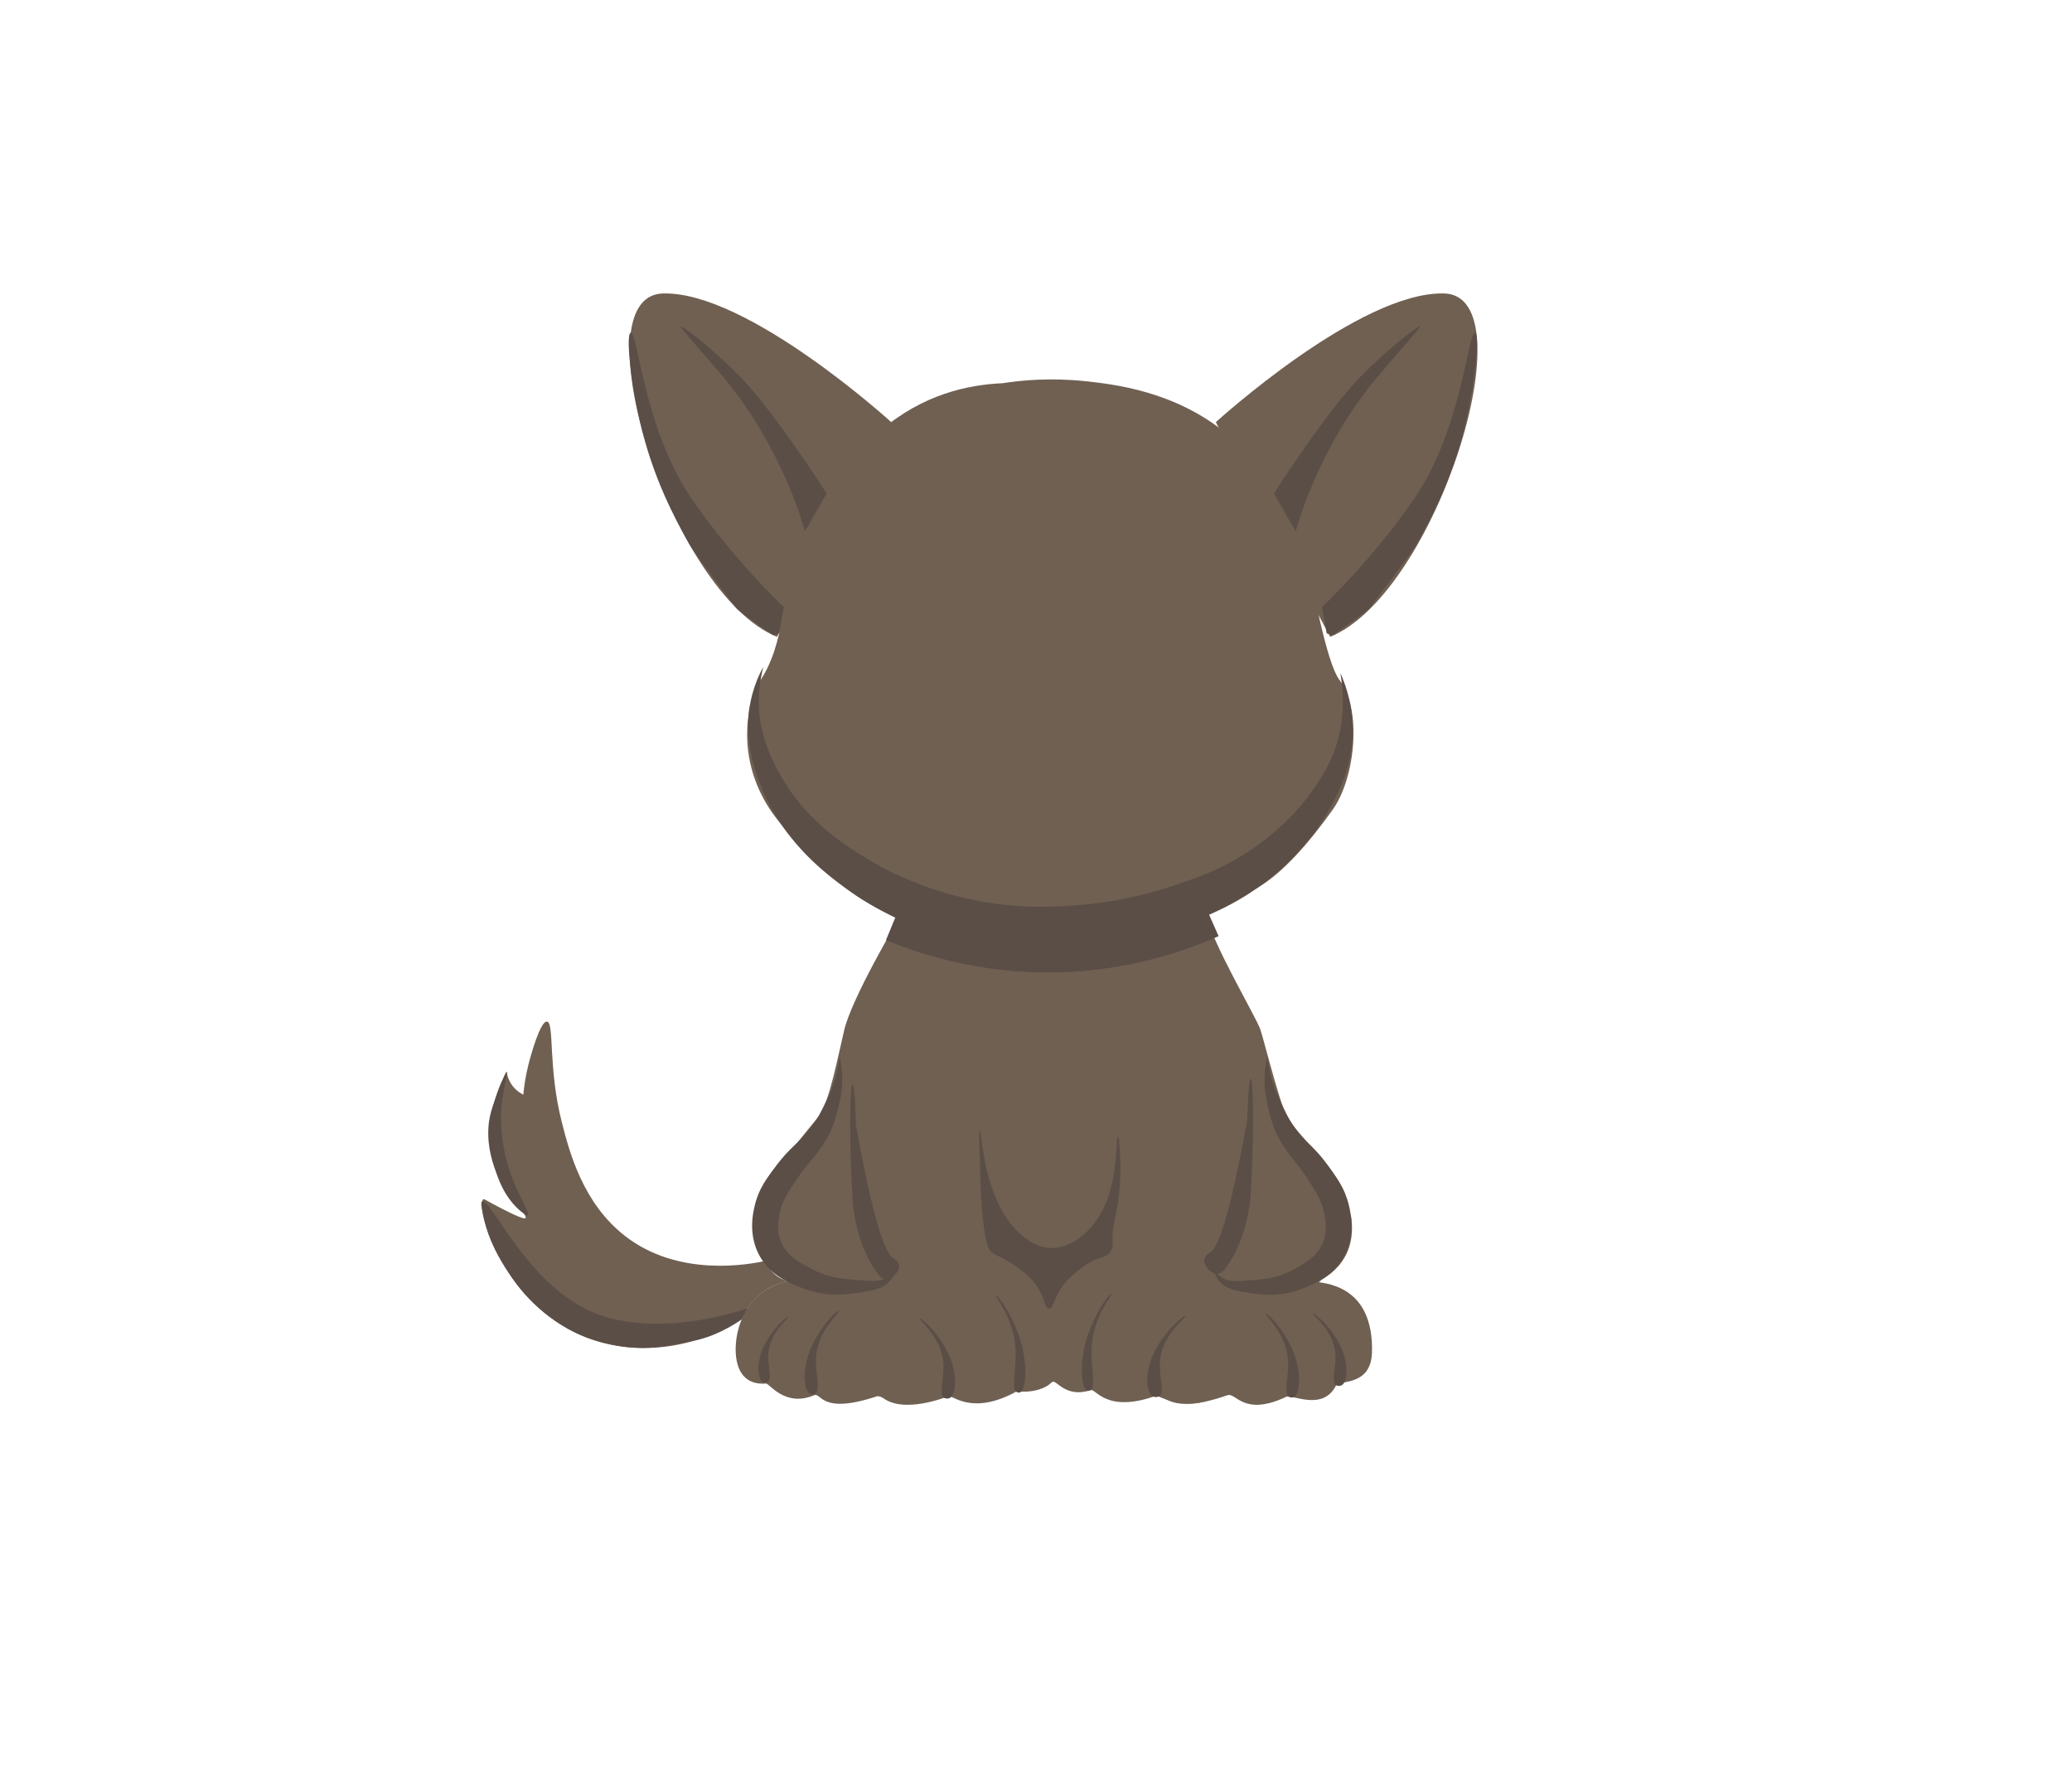 <?xml version="1.0" encoding="utf-8"?>
<!-- Generator: Adobe Illustrator 21.0.0, SVG Export Plug-In . SVG Version: 6.00 Build 0)  -->
<svg version="1.1" id="图层_2" xmlns="http://www.w3.org/2000/svg" xmlns:xlink="http://www.w3.org/1999/xlink" x="0px" y="0px"
	 viewBox="0 0 3186.3 2724.3" enable-background="new 0 0 3186.3 2724.3" xml:space="preserve">
<g id="color_x5F_05_1_">
	<g>
		<path fill="#6F6052" d="M1541.6,589.3c-52.5,2.3-122.3,16.8-188,73.3c-2.4,2-4,3.5-5.7,5c-81.6,73.6-127,181.5-134.5,205.8
			c-7.2,23.3-4.7,117.4-46.2,175.8c-11.3,16-42.5,105.7,17.3,196.2c16,24.1,85.6,109.4,156.7,146.2c53.3,27.6,131.7,64.8,262.3,65.2
			c109.3,0.3,203.3-17.3,331-92.1c39.6-23.2,80.6-71.5,114.8-119.4c35-49.2,45.3-153.9,10.9-199.1c-22.2-29.2-41.7-154.7-54-189.9
			c-30.7-88-60.5-140.3-118.8-188.5c-80.7-66.8-174.7-76.9-219-81.7C1616,580.6,1571.8,584.6,1541.6,589.3z"/>
		<path fill="#6F6052" d="M1380.9,1414.8c0,0-71.7,120.8-82.8,169.9c-17.1,75.1-25.1,114.6-42.1,135.6
			c-66.8,82.8-88.6,106-95.2,160.1c-7.8,64.9,51.3,89.9,51.3,89.9s-59.7,5.9-77.3,76.1c-7.4,29.7-7.4,85,43.1,81.2
			c5.4-0.4,28.9,36.8,74,18c11.6-4.8,9.6,30.5,96.6,1.6c8.7-2.9,33.1,26.1,109.8-0.4c6-2.1,36.5,31,105.7-7.5
			c3.3-1.8,28.1,3.3,54.1-14.2c6.4-4.3,20.2,25.5,59.1,12.6c8.2-2.7,24,36.3,101.2,8.4c11.8-4.3,18.7,31.2,109.1-0.6
			c13.4-4.7,24.5,33.5,90.4,2.5c9.1-4.3,55.8,22.6,76.4-17c5-9.6,53.8,1.7,55.5-51.3c1.3-42.7-10.6-98.5-80.3-107.7
			c-11.9-1.6,57.7-17.8,48.8-97.3c-3-26.8-47.4-92.8-94-146.7c-12.5-14.4-39.9-126.6-46.3-145.3c-6.4-18.7-77.5-138.9-81.4-173.5"/>
		<path fill="#6F6052" d="M1310.3,1650.8c0,0,5,191.9,70.8,296.8c0,0-138.9,97.6-26.2,199.7c32.3,29.3,103.5-0.3,103.5-0.3"/>
		<path fill="#6F6052" d="M1922.5,1640.8c0,0-5,191.9-70.8,296.8c0,0,138.7,112.1,23.2,205.8c-39.2,31.8-96.2,2.8-96.2,2.8"/>
		<path fill="#6F6052" d="M1510.6,1650.8c0,0-5.8,131-1.7,166.8c3.6,31.8,10,101,14.5,106.5c4.5,5.6,119.9,31.2,99.8,188.5
			c-3.8,29.8-58.6,30.1-61.9,25.1"/>
		<path fill="#6F6052" d="M1730.6,1637.8c0,0-14.6,66-9.8,120.1c3.9,44.1-6.8,173.1-16.7,172.9c-29.8-0.6-92.2,61.6-83.4,93.6
			l6.6,37.2l-1.7,61.5"/>
		<path fill="#6F6052" d="M1556.9,2141.4c9.6-7.6,4.4-135.3-36.3-154.8"/>
		<path fill="#6F6052" d="M1455.3,2148c3.1-4.4-8.7-105.8-44.6-122.4"/>
		<path fill="#6F6052" d="M1984.3,2148c2.9-4.6-8.1-112.6-41.6-130.2"/>
		<path fill="#6F6052" d="M2050,2135.5c2.9-4.3,19-88.1-35.9-115.5"/>
		<path fill="#6F6052" d="M1781.7,2143.9c0,0-8.9-84.2,44.1-120.5"/>
		<path fill="#6F6052" d="M1680.1,2135.5c0,0-12.6-122.7,40.7-148.9"/>
		<path fill="#6F6052" d="M1255.2,2143.9c0,0-11.2-102.3,42.1-128.5"/>
		<path fill="#6F6052" d="M1184,2131.1c0,0-19.1-83.1,34.2-109.3"/>
		<path fill="#6F6052" d="M1208.5,1968.6c0,0,65.3,31,135.6,14"/>
		<path fill="#6F6052" d="M2032.1,1969.6c0,0-74.7,39-135.9,18.2"/>
		<path fill="#6F6052" d="M1370.6,649.2c0,0-221.5-201.9-351.5-197.9s11.5,461,175.7,528"/>
		<path fill="#6F6052" d="M1869.7,649.2c0,0,221.5-201.9,351.5-197.9s-11.5,461-175.7,528"/>
		<path fill="#6F6052" d="M1266.2,752.6c0,0-104.1-181.4-219.4-250.6"/>
		<path fill="#6F6052" d="M1963.1,752.6c0,0,104.1-181.4,219.4-250.6"/>
		<path fill="#6F6052" d="M1177.1,1939c-25.9,5.6-134,25.8-216.4-38.7c-64.6-50.6-85.1-128.9-96.6-174
			c-21.7-84.5-11.2-154.2-23-155.3c-10.2-1-24.6,50.5-29,68.3c-4.3,17.6-6.3,32.8-7.3,44c-3.6-1.7-8.2-4.5-12.7-9
			c-9.6-9.7-12.2-21.1-13-26c-7.9,13.7-30.4,56.8-23,114c6.2,48.1,30.3,80.2,41,93c11,12.6,12.1,16.7,11,18c-0.5,0.6-3,2.5-37-15
			c-24.2-12.4-26.4-15.2-28-14c-11.5,8.6,22.6,139.6,130,199c80.9,44.7,183.7,37.9,267.5-14.5c4.3-9.9,17-35.8,45.7-50.1
			c9.4-4.7,18.4-7.1,25.8-8.3c-4.9-1.3-15.7-4.9-24.9-14.9C1181.7,1949.5,1178.7,1943.2,1177.1,1939z"/>
	</g>
	<g>
		<g>
			<path fill="#5B4E46" d="M1291.1,1625.7c2.9,11.3,4.2,23.2,4.2,35.1c0,12-1.6,24.1-4.6,36l-2.2,8.5l-2.2,8.4
				c-0.7,2.9-1.5,5.7-2.4,8.6c-0.9,2.9-1.9,5.9-3,8.8c-2.2,5.9-4.9,11.8-8,17.4c-0.8,1.4-1.6,2.8-2.4,4.1c-0.8,1.3-1.7,2.8-2.5,4
				c-1.6,2.5-3.3,5-5,7.5c-3.4,5-7.1,10-11,14.8c-3.9,4.8-7.8,9.2-11.2,13.3c-3.4,4.1-6.5,8.2-9.6,12.5c-1.5,2.2-3,4.4-4.5,6.6
				l-2.3,3.4l-2.4,3.6c-6.3,9.4-12.2,18.4-16.2,26.8c-2,4.2-3.6,8.4-4.9,12.9c-0.3,1.1-0.6,2.2-0.9,3.3l-0.4,1.7l-0.4,2
				c-0.6,2.6-1,5-1.4,7.3c-0.8,4.7-1.2,9.3-1.2,13.8c0,4.5,0.4,8.8,1.2,13c0.8,4.2,2.1,8.2,3.8,12.1c1.7,3.9,3.8,7.5,6.3,10.9
				c1.3,1.7,2.7,3.3,4.2,4.9c1.5,1.6,3.1,3.2,4.8,4.7c3.5,3,7.3,5.9,11.6,8.6c4.2,2.7,8.8,5.3,13.7,7.8c2.4,1.3,4.9,2.6,7.5,3.9
				c2.3,1.1,4.6,2.4,6.9,3.4c2.3,1.1,4.7,2,7,3c2.4,0.9,4.8,1.8,7.2,2.5c4.9,1.6,9.9,2.8,15.1,3.8c5.2,1,10.5,1.7,16,2.3
				c5.5,0.6,11.1,1,16.8,1.4l17,1.2c5.4,0.3,10.7,0.3,15.8-0.5c5-0.8,9.9-2.5,14.4-5.5c4.5-3,8.4-7.1,11.6-12
				c-1.1,5.8-3.5,11.4-7.4,16.4c-1.9,2.5-4.2,4.7-6.8,6.7c-2.5,2-5.4,3.6-8.3,5c-5.9,2.8-12.1,4.3-18.1,5.5c-1.5,0.3-3,0.6-4.5,0.8
				l-4.3,0.7l-8.6,1.3c-5.8,0.8-11.7,1.5-17.7,2.1c-3,0.3-6,0.5-9.1,0.6c-1.5,0.1-3.1,0.1-4.6,0.1c-1.6,0-3.1,0-4.7,0
				c-6.2-0.1-12.6-0.6-19-1.6c-3.2-0.5-6.3-1.2-9.5-1.8c-3.1-0.8-6.3-1.5-9.3-2.5c-3.1-0.9-6.1-2-9.1-3.1c-2.8-1-5.5-2-8.3-3.1
				c-5.6-2.2-11.4-4.7-17.1-7.6c-5.8-3-11.5-6.4-17.1-10.5c-5.6-4.1-10.9-8.9-15.6-14.4c-4.7-5.5-8.8-11.7-12-18.2
				c-3.3-6.5-5.7-13.4-7.3-20.4c-1.6-7-2.4-14.2-2.5-21.2c-0.1-7,0.5-13.9,1.6-20.5c0.5-3.3,1.2-6.6,1.9-9.6l0.5-2.2l0.6-2.5
				c0.4-1.7,0.9-3.3,1.4-5c2-6.6,4.6-13.1,7.7-19.2c3.1-6,6.5-11.6,10.1-16.7c3.5-5.1,7-10,10.6-14.6l2.6-3.5l2.7-3.5
				c1.8-2.4,3.8-4.8,5.8-7.2c4-4.8,8.3-9.5,12.6-13.8c4.3-4.4,8.5-8.1,12.2-11.9c3.8-3.7,7.4-7.6,11.1-11.7c1.8-2,3.6-4.1,5.4-6.2
				l2.5-3c0.8-1,1.6-2,2.4-3c3.2-4,6-8.2,8.7-12.7c1.3-2.3,2.6-4.6,3.9-7c1.3-2.4,2.5-4.9,3.8-7.4l7.7-15.4
				c4.9-9.7,8.8-20.1,11.9-30.8C1287.5,1648.5,1289.7,1637.3,1291.1,1625.7z"/>
		</g>
		<g>
			<path fill="#5B4E46" d="M1948.9,1625.7c1.5,11.4,3.7,22.4,6.6,33c3,10.6,6.7,20.8,11.3,30.5l3.6,7.5l3.7,7.7l3.6,7.4
				c1.2,2.4,2.4,4.8,3.7,7c2.5,4.5,5.2,8.7,8.1,12.8c1.5,2,3,4,4.6,6l0.6,0.7l0.6,0.8l1.3,1.6c0.9,1,1.7,2.1,2.6,3.1
				c3.5,4.1,7,8,10.6,11.8c1.8,1.9,3.7,3.8,5.6,5.7c1.9,2,4,3.9,6,6.1c4.1,4.3,8.4,8.9,12.2,13.7c1,1.2,1.9,2.4,2.8,3.6
				c0.9,1.2,1.9,2.4,2.8,3.6l2.7,3.6l2.5,3.4c3.4,4.6,6.7,9.3,10.1,14.4c3.4,5,6.7,10.4,9.7,16.3c3,5.9,5.6,12.2,7.7,18.6
				c1,3.2,1.9,6.5,2.6,9.7c0.2,0.9,0.3,1.5,0.5,2.2l0.5,2.2c0.3,1.5,0.6,3.1,0.9,4.7c1.1,6.4,1.8,13,2,19.8
				c0.1,6.8-0.4,13.7-1.6,20.6c-2.5,13.8-8,27.3-16.5,38.8c-4.3,5.7-9.2,10.9-14.4,15.4c-5.2,4.5-10.9,8.2-16.5,11.4
				c-5.6,3.2-11.3,5.9-16.8,8.2c-5.6,2.4-10.6,4.3-16.8,6.5c-6,2-12.2,3.7-18.4,4.9c-6.3,1.1-12.6,1.8-18.8,2
				c-6.2,0.2-12.3,0-18.2-0.5c-5.9-0.5-11.7-1.2-17.4-2.1l-8.5-1.3l-4.2-0.7c-1.4-0.2-2.9-0.5-4.4-0.8c-5.9-1.2-12.1-2.7-17.8-5.5
				c-2.9-1.4-5.7-3.1-8.1-5.1c-2.5-2-4.7-4.3-6.5-6.8c-3.6-5-5.9-10.6-6.8-16.3c3.1,4.9,6.8,9,11.2,12c4.3,3,9,4.8,13.9,5.6
				c4.9,0.8,10,0.8,15.4,0.4l8.3-0.6l8.4-0.6c11.1-0.9,21.9-1.8,31.9-4c5-1.1,9.8-2.4,14.5-4c4.7-1.6,9.2-3.6,13.7-5.8l6.8-3.6
				l3.6-2c1.2-0.7,2.3-1.3,3.5-2c4.6-2.6,8.9-5.2,12.8-8c3.9-2.8,7.5-5.7,10.6-8.8c3.1-3.1,5.7-6.4,8-9.9c2.3-3.4,4-7.2,5.5-11.1
				c1.4-3.9,2.5-8,3.1-12.3c1.3-8.5,0.9-17.5-0.8-26.9c-0.2-1.2-0.4-2.4-0.7-3.6l-0.4-1.9c-0.1-0.6-0.3-1.4-0.4-1.9
				c-0.5-2.3-1.1-4.5-1.7-6.6c-1.3-4.3-2.9-8.5-4.9-12.7c-4-8.5-9.7-17.4-15.7-26.9l-2.3-3.5l-2.2-3.3c-0.7-1.1-1.4-2.2-2.2-3.3
				c-0.7-1.1-1.4-2.2-2.2-3.2c-3-4.3-5.9-8.3-9.3-12.4l-5.3-6.5c-1.8-2.3-3.7-4.6-5.5-7c-3.6-4.8-7.1-9.8-10.3-14.8
				c-1.6-2.5-3.1-4.9-4.7-7.6c-1.6-2.7-3.1-5.4-4.6-8.2c-2.9-5.6-5.4-11.4-7.3-17.3c-2-5.8-3.6-11.6-5-17.1l-2-8.3l-1-4.1
				c-0.3-1.4-0.7-2.9-1-4.4c-1.3-5.9-2.3-11.8-2.9-17.7c-0.6-5.9-0.9-11.8-0.8-17.7C1944.6,1648.4,1946,1636.8,1948.9,1625.7z"/>
		</g>
		<path fill="#5B4E46" d="M1506.5,1739c-2.2,0.2,0.3,24.9,0.7,58.2c0,0,1.2,112.2,16.7,127.6c1.7,1.7,3.6,3,3.6,3
			c3.8,2.4,7.5,2.6,21.3,11c15.2,9.3,35.3,21.7,48.3,43.2c10.7,17.7,9.3,29.7,15.4,30.4c8.9,0.9,8.6-25.4,32.8-47.5
			c9.8-8.9,27.9-25.5,47.9-30.9c2.6-0.7,9.3-2.3,13.8-8.1c5-6.6,4.2-15,4-17.9c-2.2-28.3,13-46.9,11.8-119.6c0-3-0.6-39.6-3.8-39.7
			c-5.1-0.2,5.9,94.7-47.9,145.4c-6.3,5.9-28.3,26.7-57.2,25c-8.3-0.5-23.9-3.2-43-19.8C1510,1846.6,1511,1738.5,1506.5,1739z"/>
		<path fill="#5B4E46" d="M1311.1,1667.2c-4.7-0.1-5.2,98.7,0.3,182.4c0,0,4.4,66.1,39.7,110.9c1.6,2,5.2,6.1,10.5,6.7
			c10.3,1.1,22.4-12.1,20.9-21.8c-1-6.4-7.8-10.1-9-10.8c-12.5-7.6-30.6-57-57.2-204.2C1314.7,1678.6,1312.7,1667.2,1311.1,1667.2z"
			/>
		<path fill="#5B4E46" d="M1923.3,1658.6c4.7-0.1,5.2,98.7-0.3,182.4c0,0-4.4,66.1-39.7,110.9c-1.6,2-5.2,6.1-10.5,6.7
			c-10.3,1.1-22.4-12.1-20.9-21.8c1-6.4,7.8-10.1,9-10.8c12.5-7.6,30.6-57,57.2-204.2C1919.7,1670,1921.7,1658.6,1923.3,1658.6z"/>
		<path fill="#5B4E46" d="M1823,2023.8c-2.1-1.7-31.3,21.2-49.2,57.9c0,0-15,30.7-7.5,55.8c0.7,2.4,2.5,8.4,7.5,10.3
			c3.3,1.2,6.9,0.4,8.6-0.5c9.3-4.8,0.3-29.7,1.2-51.5C1785.3,2052.9,1825.3,2025.7,1823,2023.8z"/>
		<path fill="#5B4E46" d="M1212.1,2025.2c-1.6-1.4-24.4,17.2-38.3,46.8c0,0-11.7,24.8-5.9,45.2c0.6,2,2,6.8,5.9,8.4
			c2.5,1,5.4,0.3,6.7-0.4c7.3-3.9,0.2-24.1,0.9-41.7C1182.8,2048.8,1214,2026.8,1212.1,2025.2z"/>
		<path fill="#5B4E46" d="M1290.3,2015.7c-1.9-1.8-28.2,21.9-44.3,59.6c0,0-13.5,31.6-6.8,57.5c0.7,2.5,2.3,8.7,6.8,10.7
			c2.9,1.3,6.2,0.4,7.7-0.5c8.4-5,0.3-30.6,1.1-53.1C1256.4,2045.8,1292.4,2017.7,1290.3,2015.7z"/>
		<path fill="#5B4E46" d="M1414.6,2027.8c1.9-1.7,28.8,20.9,45.3,57.1c0,0,13.8,30.2,6.9,55c-0.7,2.4-2.3,8.3-6.9,10.2
			c-3,1.2-6.3,0.4-7.9-0.5c-8.6-4.8-0.3-29.3-1.1-50.8C1449.2,2056.6,1412.4,2029.8,1414.6,2027.8z"/>
		<path fill="#5B4E46" d="M1531.5,1992.4c1.6-2.1,24.1,25.4,37.9,69.2c0,0,11.5,36.7,5.8,66.8c-0.6,2.9-1.9,10.1-5.8,12.4
			c-2.5,1.5-5.3,0.5-6.6-0.6c-7.2-5.8-0.2-35.6-0.9-61.6C1560.5,2027.2,1529.7,1994.7,1531.5,1992.4z"/>
		<path fill="#5B4E46" d="M1709.4,1989.5c-1.6-2.1-24.4,25.4-38.4,69.2c0,0-11.7,36.7-5.9,66.8c0.6,2.9,2,10.1,5.9,12.4
			c2.5,1.5,5.4,0.5,6.7-0.6c7.3-5.8,0.2-35.6,0.9-61.6C1680,2024.4,1711.2,1991.8,1709.4,1989.5z"/>
		<path fill="#5B4E46" d="M1946.4,2020.2c1.8-1.8,27.3,22,43,59.8c0,0,13.1,31.7,6.6,57.7c-0.6,2.5-2.2,8.7-6.6,10.7
			c-2.8,1.3-6,0.4-7.5-0.5c-8.1-5-0.3-30.8-1-53.3C1979.2,2050.3,1944.3,2022.2,1946.4,2020.2z"/>
		<path fill="#5B4E46" d="M2019.2,2020.1c1.8-1.5,27.3,18.9,43,51.6c0,0,13.1,27.4,6.6,49.8c-0.6,2.2-2.2,7.5-6.6,9.2
			c-2.8,1.1-6,0.3-7.5-0.5c-8.1-4.3-0.3-26.5-1-46C2052.1,2046.1,2017.1,2021.9,2019.2,2020.1z"/>
		<g>
			<path fill="#5B4E46" d="M1173.8,1025.4c-3.5,14-5.8,28.1-6.6,42.2c-0.4,7-0.5,14-0.2,20.9l0.1,2.6l0.2,2.6
				c0.1,1.7,0.2,3.4,0.4,5.1c0.3,3.4,0.8,6.7,1.3,10.1c1.1,6.7,2.7,13.4,4.4,20c0.9,3.3,1.8,6.6,2.9,9.8c1,3.3,2.2,6.5,3.3,9.7
				c4.6,12.8,10.4,25.2,16.8,37.2l2.5,4.5c0.8,1.5,1.7,3,2.6,4.4l5.3,8.7l1.3,2.2l1.4,2.1l2.8,4.2l2.8,4.2l1.4,2.1
				c0.5,0.7,1,1.3,1.5,2l6.1,8.1l1.5,2l1.6,1.9l3.2,3.9c4.2,5.2,8.8,10.1,13.3,15.1c9.3,9.7,19,18.9,29.3,27.5
				c10.3,8.6,21.1,16.6,32.3,24.2c11.2,7.6,22.7,14.7,34.9,21.9c3,1.8,5.7,3.4,8.7,5c1.4,0.8,2.9,1.6,4.4,2.4
				c1.5,0.8,2.9,1.6,4.4,2.4c5.9,3.2,12,6.1,18,9c24.4,11.5,49.7,21.3,75.6,29l4.8,1.5l4.9,1.3l4.9,1.3c1.6,0.5,3.2,0.9,4.9,1.3
				c6.5,1.6,13,3.3,19.6,4.6c3.3,0.7,6.6,1.5,9.9,2.1l9.9,1.9l2.5,0.5l2.5,0.4l5,0.8c3.3,0.5,6.6,1.1,10,1.5
				c13.3,1.9,26.6,3.1,40,3.9c13.4,0.8,26.8,1.1,40.3,0.8c13.5-0.2,27.1-0.9,41-1.9c13.5-0.9,27-2.3,40.4-4.1
				c26.9-3.6,53.5-9.1,79.6-16.2c3.3-0.9,6.5-1.8,9.8-2.8l4.9-1.4l4.9-1.5c3.2-1,6.5-2,9.7-3.1l4.8-1.6c1.6-0.5,3.2-1.1,4.9-1.7
				c6.7-2.3,13.3-4.6,19.8-6.9c6.4-2.4,12.9-4.7,19.1-7.2c3.2-1.2,6.2-2.6,9.3-3.8c3.1-1.3,6.1-2.7,9.2-4c6.1-2.8,12.1-5.6,17.9-8.7
				c11.8-6.1,23.3-12.8,34.4-20.1c22.2-14.8,43.3-31.9,62.3-51.1c9.5-9.6,18.6-19.7,26.9-30.3c2.1-2.6,4.1-5.3,6.1-8
				c1-1.3,2-2.7,2.9-4.1c1-1.4,1.9-2.7,2.9-4.2c4-5.9,7.8-11.6,11.3-17.3c7.1-11.5,13.2-23.4,18.1-35.9c4.9-12.6,8.4-25.8,10.9-39.3
				c4.8-27.1,4.5-55.7-0.4-84.2c12,26.3,18.7,55.6,19,85.7c0,3.7,0,7.5-0.2,11.3c-0.1,1.9-0.2,3.8-0.3,5.7l-0.5,5.6
				c-0.7,7.5-1.8,15.1-3.4,22.6c-3.1,15-8,29.7-14,43.7c-3,7-6.3,13.8-9.5,20.3c-0.8,1.6-1.6,3.4-2.5,5.1c-0.9,1.7-1.8,3.4-2.7,5.1
				c-1.8,3.4-3.7,6.7-5.7,10c-3.9,6.6-8,13-12.3,19.2c-2.1,3.2-4.4,6.2-6.6,9.3c-2.2,3.1-4.6,6-6.9,9.1c-9.4,12-19.5,23.3-30.2,34.1
				c-10.8,10.7-22.1,21-34.2,30.5c-12,9.6-24.7,18.4-37.8,26.5c-13.1,8.1-26.7,15.3-40.5,21.8c-6.9,3.3-13.8,6.3-20.6,9.3
				c-6.8,2.9-13.7,5.7-20.4,8.4c-1.6,0.7-3.4,1.4-5.2,2l-5.3,2.1c-3.5,1.4-7.1,2.7-10.6,4l-5.3,1.9l-5.4,1.8
				c-3.6,1.2-7.1,2.4-10.8,3.5c-28.8,9.2-58.3,16.1-88.2,20.8c-14.9,2.3-30,4-45.1,5.3c-14.7,1.1-29.7,2-44.9,2.2
				c-30.3,0.4-60.9-1.6-91.1-6.3c-15-2.5-30-5.3-44.8-9.1c-7.4-1.7-14.7-3.9-22-6c-3.7-1-7.3-2.2-10.9-3.4l-5.4-1.7l-5.4-1.9
				c-7.2-2.4-14.3-5.1-21.4-7.8l-10.5-4.3c-3.5-1.5-7-3-10.4-4.5c-13.9-6.1-27.4-12.9-40.7-20.2c-6.6-3.7-13.2-7.5-19.7-11.6
				c-1.6-1-3.2-2-4.9-3.1c-1.6-1-3.2-2.1-4.8-3.1c-3.2-2.1-6.5-4.3-9.5-6.5c-3-2.1-6-4.2-9-6.4l-4.5-3.3l-4.5-3.3l-4.5-3.4l-4.5-3.5
				l-4.5-3.5l-4.4-3.6c-11.8-9.6-23.1-19.9-33.8-30.8c-10.6-11-20.6-22.6-29.9-34.8c-4.5-6.2-9-12.4-13-18.9l-3.1-4.8l-1.5-2.4
				l-1.4-2.5l-5.7-10c-0.5-0.8-1-1.6-1.4-2.5l-1.3-2.6l-2.6-5.1l-2.5-5.1l-1.3-2.6l-1.1-2.6c-3-7-6.1-13.9-8.6-21.1
				c-5.2-14.2-9.3-28.8-12.1-43.7c-1.4-7.4-2.4-14.9-3.1-22.4c-0.7-7.5-0.9-15.1-0.8-22.6c0.1-3.8,0.3-7.6,0.6-11.4
				c0.2-1.9,0.4-3.8,0.6-5.6l0.4-2.8l0.4-2.8c1.2-7.4,2.8-14.6,4.7-21.7C1161.3,1051.7,1166.8,1038,1173.8,1025.4z"/>
		</g>
		<path fill="none" stroke="#5B4E46" stroke-width="66.937" stroke-miterlimit="10" d="M1375.2,1414.8
			c52.4,21.7,151.7,54.4,278,45.7c90-6.1,161.2-31.1,207.2-51.5"/>
		<path fill="#5B4E46" d="M1046.8,502c1.6-1.8,46.4,31.6,90.7,76.6c53.9,54.8,133.7,180.3,133.7,180.3l-33.4,58.3
			c0,0-32.6-127.6-127.3-239.5C1075.9,536.8,1045.3,503.6,1046.8,502z"/>
		<path fill="#5B4E46" d="M2183.5,502c-1.6-1.8-46.4,31.6-90.7,76.6c-53.9,54.8-133.7,180.3-133.7,180.3l33.4,58.3
			c0,0,32.6-127.6,127.3-239.5C2154.4,536.8,2185,503.6,2183.5,502z"/>
		<path fill="#5B4E46" d="M970,511.6c-7.8,1.8-0.3,74,13.7,135.1c20.4,89,53.7,149.6,76.5,190.4c6,10.7,27.8,39.6,71.4,97.3
			c5.7,7.5,57.5,42.4,57.5,42.4l9.1-2.9l7.2-40.8c3.6,4.7-80.8-75.5-144.4-170.1C990.4,657.6,980.5,509.2,970,511.6z"/>
		<path fill="#5B4E46" d="M2268.3,511.6c7.8,1.8,0.3,74-13.7,135.1c-20.4,89-53.7,149.6-76.5,190.4c-6,10.7-27.8,39.6-71.4,97.3
			c-5.7,7.5-57.5,42.4-57.5,42.4l-9.1-2.9l-7.2-40.8c-3.6,4.7,80.8-75.5,144.4-170.1C2247.9,657.6,2257.8,509.2,2268.3,511.6z"/>
		<path fill="#5B4E46" d="M1140.6,2028.8c0,0-33.6,24.9-72.2,32.6c-45.5,9.1-68.9,13.9-103.5,10.2c-38.2-4-65.7-15.7-74.1-19.5
			c-7.9-3.5-38.8-17.8-70.4-48.2c-20.6-19.9-32.5-37.9-42.1-52.6c-18.3-28.1-30.4-55.7-36.1-86.3c-2-10.7-2.9-16-0.9-17.3
			c13.3-8.5,72.8,140.8,187.7,176.7c99.9,31.2,220.4-12.5,220.4-12.5L1140.6,2028.8z"/>
		<path fill="#5B4E46" d="M775.1,1655.6c-15.1,37.3-22.7,56-24,78c-1.9,32.3,6.9,56.1,14,75.3c6.3,17,16.3,37.6,36,54
			c8.2,6.8,10,6.2,10.5,5.8c5.8-3.8-26.1-43-36.6-102.4c-2.3-12.9-7.1-39.9-2.7-74c2.6-20.1,8.6-43.6,6.7-44.1
			C778.2,1648.1,776.1,1653.4,775.1,1655.6z"/>
	</g>
</g>
</svg>
